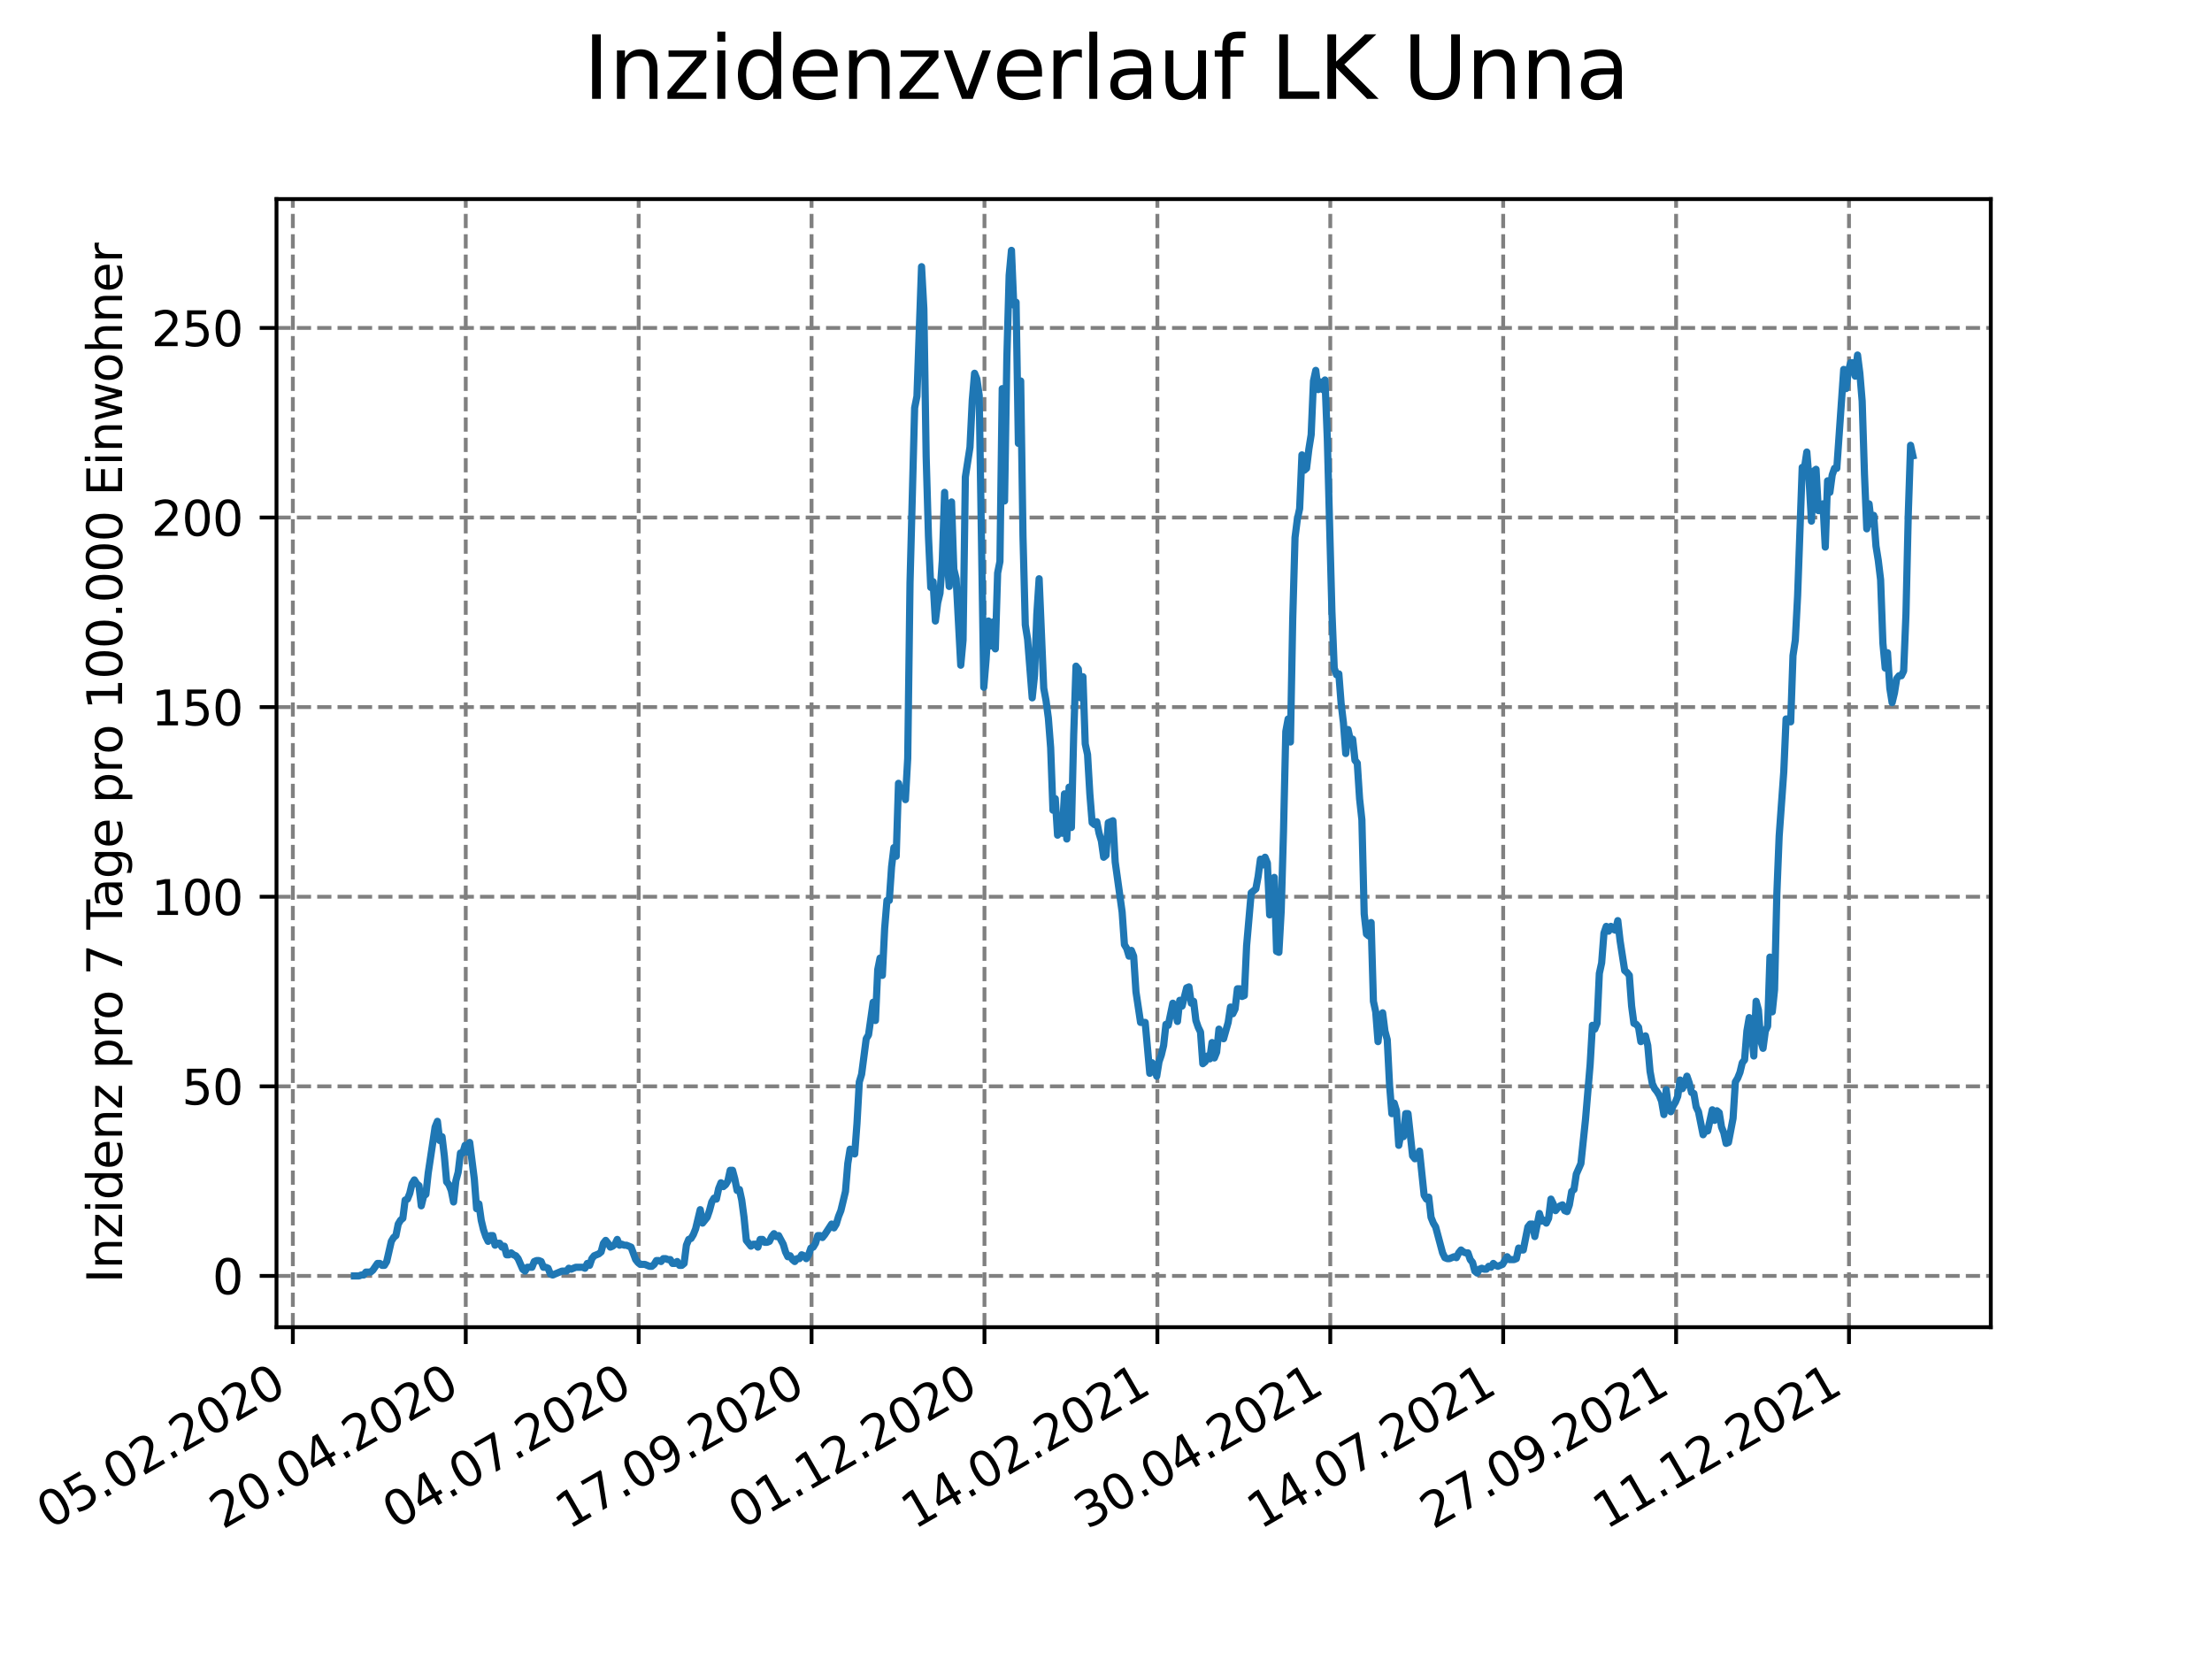 <?xml version="1.0" encoding="utf-8" standalone="no"?>
<!DOCTYPE svg PUBLIC "-//W3C//DTD SVG 1.1//EN"
  "http://www.w3.org/Graphics/SVG/1.1/DTD/svg11.dtd">
<svg xmlns:xlink="http://www.w3.org/1999/xlink" width="460.8pt" height="345.6pt" viewBox="0 0 460.8 345.6" xmlns="http://www.w3.org/2000/svg" version="1.1">
 <defs>
  <style type="text/css">*{stroke-linejoin: round; stroke-linecap: butt}</style>
 </defs>
 <g id="figure_1">
  <g id="patch_1">
   <path d="M 0 345.6 
L 460.8 345.6 
L 460.8 0 
L 0 0 
z
" style="fill: #ffffff"/>
  </g>
  <g id="axes_1">
   <g id="patch_2">
    <path d="M 57.6 276.48 
L 414.72 276.48 
L 414.72 41.472 
L 57.6 41.472 
z
" style="fill: #ffffff"/>
   </g>
   <g id="matplotlib.axis_1">
    <g id="xtick_1">
     <g id="line2d_1">
      <path d="M 61.006 276.48 
L 61.006 41.472 
" clip-path="url(#pbc656ccc4b)" style="fill: none; stroke-dasharray: 2.96,1.28; stroke-dashoffset: 0; stroke: #808080; stroke-width: 0.8"/>
     </g>
     <g id="line2d_2">
      <defs>
       <path id="mdaf17607c7" d="M 0 0 
L 0 3.5 
" style="stroke: #000000; stroke-width: 0.8"/>
      </defs>
      <g>
       <use xlink:href="#mdaf17607c7" x="61.006" y="276.48" style="stroke: #000000; stroke-width: 0.8"/>
      </g>
     </g>
     <g id="text_1">
      <!-- 05.02.2020 -->
      <g transform="translate(10.381 318.689)rotate(-30)scale(0.1 -0.1)">
       <defs>
        <path id="DejaVuSans-30" d="M 2034 4250 
Q 1547 4250 1301 3770 
Q 1056 3291 1056 2328 
Q 1056 1369 1301 889 
Q 1547 409 2034 409 
Q 2525 409 2770 889 
Q 3016 1369 3016 2328 
Q 3016 3291 2770 3770 
Q 2525 4250 2034 4250 
z
M 2034 4750 
Q 2819 4750 3233 4129 
Q 3647 3509 3647 2328 
Q 3647 1150 3233 529 
Q 2819 -91 2034 -91 
Q 1250 -91 836 529 
Q 422 1150 422 2328 
Q 422 3509 836 4129 
Q 1250 4750 2034 4750 
z
" transform="scale(0.016)"/>
        <path id="DejaVuSans-35" d="M 691 4666 
L 3169 4666 
L 3169 4134 
L 1269 4134 
L 1269 2991 
Q 1406 3038 1543 3061 
Q 1681 3084 1819 3084 
Q 2600 3084 3056 2656 
Q 3513 2228 3513 1497 
Q 3513 744 3044 326 
Q 2575 -91 1722 -91 
Q 1428 -91 1123 -41 
Q 819 9 494 109 
L 494 744 
Q 775 591 1075 516 
Q 1375 441 1709 441 
Q 2250 441 2565 725 
Q 2881 1009 2881 1497 
Q 2881 1984 2565 2268 
Q 2250 2553 1709 2553 
Q 1456 2553 1204 2497 
Q 953 2441 691 2322 
L 691 4666 
z
" transform="scale(0.016)"/>
        <path id="DejaVuSans-2e" d="M 684 794 
L 1344 794 
L 1344 0 
L 684 0 
L 684 794 
z
" transform="scale(0.016)"/>
        <path id="DejaVuSans-32" d="M 1228 531 
L 3431 531 
L 3431 0 
L 469 0 
L 469 531 
Q 828 903 1448 1529 
Q 2069 2156 2228 2338 
Q 2531 2678 2651 2914 
Q 2772 3150 2772 3378 
Q 2772 3750 2511 3984 
Q 2250 4219 1831 4219 
Q 1534 4219 1204 4116 
Q 875 4013 500 3803 
L 500 4441 
Q 881 4594 1212 4672 
Q 1544 4750 1819 4750 
Q 2544 4750 2975 4387 
Q 3406 4025 3406 3419 
Q 3406 3131 3298 2873 
Q 3191 2616 2906 2266 
Q 2828 2175 2409 1742 
Q 1991 1309 1228 531 
z
" transform="scale(0.016)"/>
       </defs>
       <use xlink:href="#DejaVuSans-30"/>
       <use xlink:href="#DejaVuSans-35" x="63.623"/>
       <use xlink:href="#DejaVuSans-2e" x="127.246"/>
       <use xlink:href="#DejaVuSans-30" x="159.033"/>
       <use xlink:href="#DejaVuSans-32" x="222.656"/>
       <use xlink:href="#DejaVuSans-2e" x="286.279"/>
       <use xlink:href="#DejaVuSans-32" x="318.066"/>
       <use xlink:href="#DejaVuSans-30" x="381.689"/>
       <use xlink:href="#DejaVuSans-32" x="445.312"/>
       <use xlink:href="#DejaVuSans-30" x="508.936"/>
      </g>
     </g>
    </g>
    <g id="xtick_2">
     <g id="line2d_3">
      <path d="M 97.025 276.48 
L 97.025 41.472 
" clip-path="url(#pbc656ccc4b)" style="fill: none; stroke-dasharray: 2.96,1.28; stroke-dashoffset: 0; stroke: #808080; stroke-width: 0.8"/>
     </g>
     <g id="line2d_4">
      <g>
       <use xlink:href="#mdaf17607c7" x="97.025" y="276.48" style="stroke: #000000; stroke-width: 0.8"/>
      </g>
     </g>
     <g id="text_2">
      <!-- 20.04.2020 -->
      <g transform="translate(46.4 318.689)rotate(-30)scale(0.1 -0.1)">
       <defs>
        <path id="DejaVuSans-34" d="M 2419 4116 
L 825 1625 
L 2419 1625 
L 2419 4116 
z
M 2253 4666 
L 3047 4666 
L 3047 1625 
L 3713 1625 
L 3713 1100 
L 3047 1100 
L 3047 0 
L 2419 0 
L 2419 1100 
L 313 1100 
L 313 1709 
L 2253 4666 
z
" transform="scale(0.016)"/>
       </defs>
       <use xlink:href="#DejaVuSans-32"/>
       <use xlink:href="#DejaVuSans-30" x="63.623"/>
       <use xlink:href="#DejaVuSans-2e" x="127.246"/>
       <use xlink:href="#DejaVuSans-30" x="159.033"/>
       <use xlink:href="#DejaVuSans-34" x="222.656"/>
       <use xlink:href="#DejaVuSans-2e" x="286.279"/>
       <use xlink:href="#DejaVuSans-32" x="318.066"/>
       <use xlink:href="#DejaVuSans-30" x="381.689"/>
       <use xlink:href="#DejaVuSans-32" x="445.312"/>
       <use xlink:href="#DejaVuSans-30" x="508.936"/>
      </g>
     </g>
    </g>
    <g id="xtick_3">
     <g id="line2d_5">
      <path d="M 133.045 276.48 
L 133.045 41.472 
" clip-path="url(#pbc656ccc4b)" style="fill: none; stroke-dasharray: 2.96,1.28; stroke-dashoffset: 0; stroke: #808080; stroke-width: 0.8"/>
     </g>
     <g id="line2d_6">
      <g>
       <use xlink:href="#mdaf17607c7" x="133.045" y="276.48" style="stroke: #000000; stroke-width: 0.8"/>
      </g>
     </g>
     <g id="text_3">
      <!-- 04.07.2020 -->
      <g transform="translate(82.419 318.689)rotate(-30)scale(0.1 -0.1)">
       <defs>
        <path id="DejaVuSans-37" d="M 525 4666 
L 3525 4666 
L 3525 4397 
L 1831 0 
L 1172 0 
L 2766 4134 
L 525 4134 
L 525 4666 
z
" transform="scale(0.016)"/>
       </defs>
       <use xlink:href="#DejaVuSans-30"/>
       <use xlink:href="#DejaVuSans-34" x="63.623"/>
       <use xlink:href="#DejaVuSans-2e" x="127.246"/>
       <use xlink:href="#DejaVuSans-30" x="159.033"/>
       <use xlink:href="#DejaVuSans-37" x="222.656"/>
       <use xlink:href="#DejaVuSans-2e" x="286.279"/>
       <use xlink:href="#DejaVuSans-32" x="318.066"/>
       <use xlink:href="#DejaVuSans-30" x="381.689"/>
       <use xlink:href="#DejaVuSans-32" x="445.312"/>
       <use xlink:href="#DejaVuSans-30" x="508.936"/>
      </g>
     </g>
    </g>
    <g id="xtick_4">
     <g id="line2d_7">
      <path d="M 169.064 276.48 
L 169.064 41.472 
" clip-path="url(#pbc656ccc4b)" style="fill: none; stroke-dasharray: 2.96,1.28; stroke-dashoffset: 0; stroke: #808080; stroke-width: 0.8"/>
     </g>
     <g id="line2d_8">
      <g>
       <use xlink:href="#mdaf17607c7" x="169.064" y="276.48" style="stroke: #000000; stroke-width: 0.8"/>
      </g>
     </g>
     <g id="text_4">
      <!-- 17.09.2020 -->
      <g transform="translate(118.439 318.689)rotate(-30)scale(0.1 -0.1)">
       <defs>
        <path id="DejaVuSans-31" d="M 794 531 
L 1825 531 
L 1825 4091 
L 703 3866 
L 703 4441 
L 1819 4666 
L 2450 4666 
L 2450 531 
L 3481 531 
L 3481 0 
L 794 0 
L 794 531 
z
" transform="scale(0.016)"/>
        <path id="DejaVuSans-39" d="M 703 97 
L 703 672 
Q 941 559 1184 500 
Q 1428 441 1663 441 
Q 2288 441 2617 861 
Q 2947 1281 2994 2138 
Q 2813 1869 2534 1725 
Q 2256 1581 1919 1581 
Q 1219 1581 811 2004 
Q 403 2428 403 3163 
Q 403 3881 828 4315 
Q 1253 4750 1959 4750 
Q 2769 4750 3195 4129 
Q 3622 3509 3622 2328 
Q 3622 1225 3098 567 
Q 2575 -91 1691 -91 
Q 1453 -91 1209 -44 
Q 966 3 703 97 
z
M 1959 2075 
Q 2384 2075 2632 2365 
Q 2881 2656 2881 3163 
Q 2881 3666 2632 3958 
Q 2384 4250 1959 4250 
Q 1534 4250 1286 3958 
Q 1038 3666 1038 3163 
Q 1038 2656 1286 2365 
Q 1534 2075 1959 2075 
z
" transform="scale(0.016)"/>
       </defs>
       <use xlink:href="#DejaVuSans-31"/>
       <use xlink:href="#DejaVuSans-37" x="63.623"/>
       <use xlink:href="#DejaVuSans-2e" x="127.246"/>
       <use xlink:href="#DejaVuSans-30" x="159.033"/>
       <use xlink:href="#DejaVuSans-39" x="222.656"/>
       <use xlink:href="#DejaVuSans-2e" x="286.279"/>
       <use xlink:href="#DejaVuSans-32" x="318.066"/>
       <use xlink:href="#DejaVuSans-30" x="381.689"/>
       <use xlink:href="#DejaVuSans-32" x="445.312"/>
       <use xlink:href="#DejaVuSans-30" x="508.936"/>
      </g>
     </g>
    </g>
    <g id="xtick_5">
     <g id="line2d_9">
      <path d="M 205.083 276.48 
L 205.083 41.472 
" clip-path="url(#pbc656ccc4b)" style="fill: none; stroke-dasharray: 2.96,1.28; stroke-dashoffset: 0; stroke: #808080; stroke-width: 0.8"/>
     </g>
     <g id="line2d_10">
      <g>
       <use xlink:href="#mdaf17607c7" x="205.083" y="276.48" style="stroke: #000000; stroke-width: 0.8"/>
      </g>
     </g>
     <g id="text_5">
      <!-- 01.12.2020 -->
      <g transform="translate(154.458 318.689)rotate(-30)scale(0.1 -0.1)">
       <use xlink:href="#DejaVuSans-30"/>
       <use xlink:href="#DejaVuSans-31" x="63.623"/>
       <use xlink:href="#DejaVuSans-2e" x="127.246"/>
       <use xlink:href="#DejaVuSans-31" x="159.033"/>
       <use xlink:href="#DejaVuSans-32" x="222.656"/>
       <use xlink:href="#DejaVuSans-2e" x="286.279"/>
       <use xlink:href="#DejaVuSans-32" x="318.066"/>
       <use xlink:href="#DejaVuSans-30" x="381.689"/>
       <use xlink:href="#DejaVuSans-32" x="445.312"/>
       <use xlink:href="#DejaVuSans-30" x="508.936"/>
      </g>
     </g>
    </g>
    <g id="xtick_6">
     <g id="line2d_11">
      <path d="M 241.103 276.48 
L 241.103 41.472 
" clip-path="url(#pbc656ccc4b)" style="fill: none; stroke-dasharray: 2.96,1.28; stroke-dashoffset: 0; stroke: #808080; stroke-width: 0.8"/>
     </g>
     <g id="line2d_12">
      <g>
       <use xlink:href="#mdaf17607c7" x="241.103" y="276.48" style="stroke: #000000; stroke-width: 0.8"/>
      </g>
     </g>
     <g id="text_6">
      <!-- 14.02.2021 -->
      <g transform="translate(190.477 318.689)rotate(-30)scale(0.1 -0.1)">
       <use xlink:href="#DejaVuSans-31"/>
       <use xlink:href="#DejaVuSans-34" x="63.623"/>
       <use xlink:href="#DejaVuSans-2e" x="127.246"/>
       <use xlink:href="#DejaVuSans-30" x="159.033"/>
       <use xlink:href="#DejaVuSans-32" x="222.656"/>
       <use xlink:href="#DejaVuSans-2e" x="286.279"/>
       <use xlink:href="#DejaVuSans-32" x="318.066"/>
       <use xlink:href="#DejaVuSans-30" x="381.689"/>
       <use xlink:href="#DejaVuSans-32" x="445.312"/>
       <use xlink:href="#DejaVuSans-31" x="508.936"/>
      </g>
     </g>
    </g>
    <g id="xtick_7">
     <g id="line2d_13">
      <path d="M 277.122 276.48 
L 277.122 41.472 
" clip-path="url(#pbc656ccc4b)" style="fill: none; stroke-dasharray: 2.96,1.28; stroke-dashoffset: 0; stroke: #808080; stroke-width: 0.8"/>
     </g>
     <g id="line2d_14">
      <g>
       <use xlink:href="#mdaf17607c7" x="277.122" y="276.48" style="stroke: #000000; stroke-width: 0.8"/>
      </g>
     </g>
     <g id="text_7">
      <!-- 30.04.2021 -->
      <g transform="translate(226.497 318.689)rotate(-30)scale(0.1 -0.1)">
       <defs>
        <path id="DejaVuSans-33" d="M 2597 2516 
Q 3050 2419 3304 2112 
Q 3559 1806 3559 1356 
Q 3559 666 3084 287 
Q 2609 -91 1734 -91 
Q 1441 -91 1130 -33 
Q 819 25 488 141 
L 488 750 
Q 750 597 1062 519 
Q 1375 441 1716 441 
Q 2309 441 2620 675 
Q 2931 909 2931 1356 
Q 2931 1769 2642 2001 
Q 2353 2234 1838 2234 
L 1294 2234 
L 1294 2753 
L 1863 2753 
Q 2328 2753 2575 2939 
Q 2822 3125 2822 3475 
Q 2822 3834 2567 4026 
Q 2313 4219 1838 4219 
Q 1578 4219 1281 4162 
Q 984 4106 628 3988 
L 628 4550 
Q 988 4650 1302 4700 
Q 1616 4750 1894 4750 
Q 2613 4750 3031 4423 
Q 3450 4097 3450 3541 
Q 3450 3153 3228 2886 
Q 3006 2619 2597 2516 
z
" transform="scale(0.016)"/>
       </defs>
       <use xlink:href="#DejaVuSans-33"/>
       <use xlink:href="#DejaVuSans-30" x="63.623"/>
       <use xlink:href="#DejaVuSans-2e" x="127.246"/>
       <use xlink:href="#DejaVuSans-30" x="159.033"/>
       <use xlink:href="#DejaVuSans-34" x="222.656"/>
       <use xlink:href="#DejaVuSans-2e" x="286.279"/>
       <use xlink:href="#DejaVuSans-32" x="318.066"/>
       <use xlink:href="#DejaVuSans-30" x="381.689"/>
       <use xlink:href="#DejaVuSans-32" x="445.312"/>
       <use xlink:href="#DejaVuSans-31" x="508.936"/>
      </g>
     </g>
    </g>
    <g id="xtick_8">
     <g id="line2d_15">
      <path d="M 313.141 276.48 
L 313.141 41.472 
" clip-path="url(#pbc656ccc4b)" style="fill: none; stroke-dasharray: 2.96,1.28; stroke-dashoffset: 0; stroke: #808080; stroke-width: 0.8"/>
     </g>
     <g id="line2d_16">
      <g>
       <use xlink:href="#mdaf17607c7" x="313.141" y="276.48" style="stroke: #000000; stroke-width: 0.8"/>
      </g>
     </g>
     <g id="text_8">
      <!-- 14.07.2021 -->
      <g transform="translate(262.516 318.689)rotate(-30)scale(0.1 -0.1)">
       <use xlink:href="#DejaVuSans-31"/>
       <use xlink:href="#DejaVuSans-34" x="63.623"/>
       <use xlink:href="#DejaVuSans-2e" x="127.246"/>
       <use xlink:href="#DejaVuSans-30" x="159.033"/>
       <use xlink:href="#DejaVuSans-37" x="222.656"/>
       <use xlink:href="#DejaVuSans-2e" x="286.279"/>
       <use xlink:href="#DejaVuSans-32" x="318.066"/>
       <use xlink:href="#DejaVuSans-30" x="381.689"/>
       <use xlink:href="#DejaVuSans-32" x="445.312"/>
       <use xlink:href="#DejaVuSans-31" x="508.936"/>
      </g>
     </g>
    </g>
    <g id="xtick_9">
     <g id="line2d_17">
      <path d="M 349.161 276.48 
L 349.161 41.472 
" clip-path="url(#pbc656ccc4b)" style="fill: none; stroke-dasharray: 2.96,1.28; stroke-dashoffset: 0; stroke: #808080; stroke-width: 0.8"/>
     </g>
     <g id="line2d_18">
      <g>
       <use xlink:href="#mdaf17607c7" x="349.161" y="276.48" style="stroke: #000000; stroke-width: 0.8"/>
      </g>
     </g>
     <g id="text_9">
      <!-- 27.09.2021 -->
      <g transform="translate(298.536 318.689)rotate(-30)scale(0.1 -0.1)">
       <use xlink:href="#DejaVuSans-32"/>
       <use xlink:href="#DejaVuSans-37" x="63.623"/>
       <use xlink:href="#DejaVuSans-2e" x="127.246"/>
       <use xlink:href="#DejaVuSans-30" x="159.033"/>
       <use xlink:href="#DejaVuSans-39" x="222.656"/>
       <use xlink:href="#DejaVuSans-2e" x="286.279"/>
       <use xlink:href="#DejaVuSans-32" x="318.066"/>
       <use xlink:href="#DejaVuSans-30" x="381.689"/>
       <use xlink:href="#DejaVuSans-32" x="445.312"/>
       <use xlink:href="#DejaVuSans-31" x="508.936"/>
      </g>
     </g>
    </g>
    <g id="xtick_10">
     <g id="line2d_19">
      <path d="M 385.18 276.48 
L 385.18 41.472 
" clip-path="url(#pbc656ccc4b)" style="fill: none; stroke-dasharray: 2.96,1.28; stroke-dashoffset: 0; stroke: #808080; stroke-width: 0.8"/>
     </g>
     <g id="line2d_20">
      <g>
       <use xlink:href="#mdaf17607c7" x="385.18" y="276.48" style="stroke: #000000; stroke-width: 0.8"/>
      </g>
     </g>
     <g id="text_10">
      <!-- 11.12.2021 -->
      <g transform="translate(334.555 318.689)rotate(-30)scale(0.1 -0.1)">
       <use xlink:href="#DejaVuSans-31"/>
       <use xlink:href="#DejaVuSans-31" x="63.623"/>
       <use xlink:href="#DejaVuSans-2e" x="127.246"/>
       <use xlink:href="#DejaVuSans-31" x="159.033"/>
       <use xlink:href="#DejaVuSans-32" x="222.656"/>
       <use xlink:href="#DejaVuSans-2e" x="286.279"/>
       <use xlink:href="#DejaVuSans-32" x="318.066"/>
       <use xlink:href="#DejaVuSans-30" x="381.689"/>
       <use xlink:href="#DejaVuSans-32" x="445.312"/>
       <use xlink:href="#DejaVuSans-31" x="508.936"/>
      </g>
     </g>
    </g>
   </g>
   <g id="matplotlib.axis_2">
    <g id="ytick_1">
     <g id="line2d_21">
      <path d="M 57.6 265.798 
L 414.72 265.798 
" clip-path="url(#pbc656ccc4b)" style="fill: none; stroke-dasharray: 2.96,1.28; stroke-dashoffset: 0; stroke: #808080; stroke-width: 0.8"/>
     </g>
     <g id="line2d_22">
      <defs>
       <path id="m0ef7410c78" d="M 0 0 
L -3.5 0 
" style="stroke: #000000; stroke-width: 0.8"/>
      </defs>
      <g>
       <use xlink:href="#m0ef7410c78" x="57.6" y="265.798" style="stroke: #000000; stroke-width: 0.8"/>
      </g>
     </g>
     <g id="text_11">
      <!-- 0 -->
      <g transform="translate(44.237 269.597)scale(0.1 -0.1)">
       <use xlink:href="#DejaVuSans-30"/>
      </g>
     </g>
    </g>
    <g id="ytick_2">
     <g id="line2d_23">
      <path d="M 57.6 226.301 
L 414.72 226.301 
" clip-path="url(#pbc656ccc4b)" style="fill: none; stroke-dasharray: 2.96,1.28; stroke-dashoffset: 0; stroke: #808080; stroke-width: 0.8"/>
     </g>
     <g id="line2d_24">
      <g>
       <use xlink:href="#m0ef7410c78" x="57.6" y="226.301" style="stroke: #000000; stroke-width: 0.8"/>
      </g>
     </g>
     <g id="text_12">
      <!-- 50 -->
      <g transform="translate(37.875 230.1)scale(0.1 -0.1)">
       <use xlink:href="#DejaVuSans-35"/>
       <use xlink:href="#DejaVuSans-30" x="63.623"/>
      </g>
     </g>
    </g>
    <g id="ytick_3">
     <g id="line2d_25">
      <path d="M 57.6 186.803 
L 414.72 186.803 
" clip-path="url(#pbc656ccc4b)" style="fill: none; stroke-dasharray: 2.96,1.28; stroke-dashoffset: 0; stroke: #808080; stroke-width: 0.8"/>
     </g>
     <g id="line2d_26">
      <g>
       <use xlink:href="#m0ef7410c78" x="57.6" y="186.803" style="stroke: #000000; stroke-width: 0.8"/>
      </g>
     </g>
     <g id="text_13">
      <!-- 100 -->
      <g transform="translate(31.512 190.603)scale(0.1 -0.1)">
       <use xlink:href="#DejaVuSans-31"/>
       <use xlink:href="#DejaVuSans-30" x="63.623"/>
       <use xlink:href="#DejaVuSans-30" x="127.246"/>
      </g>
     </g>
    </g>
    <g id="ytick_4">
     <g id="line2d_27">
      <path d="M 57.6 147.306 
L 414.72 147.306 
" clip-path="url(#pbc656ccc4b)" style="fill: none; stroke-dasharray: 2.96,1.28; stroke-dashoffset: 0; stroke: #808080; stroke-width: 0.8"/>
     </g>
     <g id="line2d_28">
      <g>
       <use xlink:href="#m0ef7410c78" x="57.6" y="147.306" style="stroke: #000000; stroke-width: 0.8"/>
      </g>
     </g>
     <g id="text_14">
      <!-- 150 -->
      <g transform="translate(31.512 151.106)scale(0.1 -0.1)">
       <use xlink:href="#DejaVuSans-31"/>
       <use xlink:href="#DejaVuSans-35" x="63.623"/>
       <use xlink:href="#DejaVuSans-30" x="127.246"/>
      </g>
     </g>
    </g>
    <g id="ytick_5">
     <g id="line2d_29">
      <path d="M 57.6 107.809 
L 414.72 107.809 
" clip-path="url(#pbc656ccc4b)" style="fill: none; stroke-dasharray: 2.96,1.28; stroke-dashoffset: 0; stroke: #808080; stroke-width: 0.8"/>
     </g>
     <g id="line2d_30">
      <g>
       <use xlink:href="#m0ef7410c78" x="57.6" y="107.809" style="stroke: #000000; stroke-width: 0.8"/>
      </g>
     </g>
     <g id="text_15">
      <!-- 200 -->
      <g transform="translate(31.512 111.608)scale(0.1 -0.1)">
       <use xlink:href="#DejaVuSans-32"/>
       <use xlink:href="#DejaVuSans-30" x="63.623"/>
       <use xlink:href="#DejaVuSans-30" x="127.246"/>
      </g>
     </g>
    </g>
    <g id="ytick_6">
     <g id="line2d_31">
      <path d="M 57.6 68.312 
L 414.72 68.312 
" clip-path="url(#pbc656ccc4b)" style="fill: none; stroke-dasharray: 2.96,1.28; stroke-dashoffset: 0; stroke: #808080; stroke-width: 0.8"/>
     </g>
     <g id="line2d_32">
      <g>
       <use xlink:href="#m0ef7410c78" x="57.6" y="68.312" style="stroke: #000000; stroke-width: 0.8"/>
      </g>
     </g>
     <g id="text_16">
      <!-- 250 -->
      <g transform="translate(31.512 72.111)scale(0.1 -0.1)">
       <use xlink:href="#DejaVuSans-32"/>
       <use xlink:href="#DejaVuSans-35" x="63.623"/>
       <use xlink:href="#DejaVuSans-30" x="127.246"/>
      </g>
     </g>
    </g>
    <g id="text_17">
     <!-- Inzidenz pro 7 Tage pro 100.000 Einwohner -->
     <g transform="translate(25.433 267.301)rotate(-90)scale(0.1 -0.1)">
      <defs>
       <path id="DejaVuSans-49" d="M 628 4666 
L 1259 4666 
L 1259 0 
L 628 0 
L 628 4666 
z
" transform="scale(0.016)"/>
       <path id="DejaVuSans-6e" d="M 3513 2113 
L 3513 0 
L 2938 0 
L 2938 2094 
Q 2938 2591 2744 2837 
Q 2550 3084 2163 3084 
Q 1697 3084 1428 2787 
Q 1159 2491 1159 1978 
L 1159 0 
L 581 0 
L 581 3500 
L 1159 3500 
L 1159 2956 
Q 1366 3272 1645 3428 
Q 1925 3584 2291 3584 
Q 2894 3584 3203 3211 
Q 3513 2838 3513 2113 
z
" transform="scale(0.016)"/>
       <path id="DejaVuSans-7a" d="M 353 3500 
L 3084 3500 
L 3084 2975 
L 922 459 
L 3084 459 
L 3084 0 
L 275 0 
L 275 525 
L 2438 3041 
L 353 3041 
L 353 3500 
z
" transform="scale(0.016)"/>
       <path id="DejaVuSans-69" d="M 603 3500 
L 1178 3500 
L 1178 0 
L 603 0 
L 603 3500 
z
M 603 4863 
L 1178 4863 
L 1178 4134 
L 603 4134 
L 603 4863 
z
" transform="scale(0.016)"/>
       <path id="DejaVuSans-64" d="M 2906 2969 
L 2906 4863 
L 3481 4863 
L 3481 0 
L 2906 0 
L 2906 525 
Q 2725 213 2448 61 
Q 2172 -91 1784 -91 
Q 1150 -91 751 415 
Q 353 922 353 1747 
Q 353 2572 751 3078 
Q 1150 3584 1784 3584 
Q 2172 3584 2448 3432 
Q 2725 3281 2906 2969 
z
M 947 1747 
Q 947 1113 1208 752 
Q 1469 391 1925 391 
Q 2381 391 2643 752 
Q 2906 1113 2906 1747 
Q 2906 2381 2643 2742 
Q 2381 3103 1925 3103 
Q 1469 3103 1208 2742 
Q 947 2381 947 1747 
z
" transform="scale(0.016)"/>
       <path id="DejaVuSans-65" d="M 3597 1894 
L 3597 1613 
L 953 1613 
Q 991 1019 1311 708 
Q 1631 397 2203 397 
Q 2534 397 2845 478 
Q 3156 559 3463 722 
L 3463 178 
Q 3153 47 2828 -22 
Q 2503 -91 2169 -91 
Q 1331 -91 842 396 
Q 353 884 353 1716 
Q 353 2575 817 3079 
Q 1281 3584 2069 3584 
Q 2775 3584 3186 3129 
Q 3597 2675 3597 1894 
z
M 3022 2063 
Q 3016 2534 2758 2815 
Q 2500 3097 2075 3097 
Q 1594 3097 1305 2825 
Q 1016 2553 972 2059 
L 3022 2063 
z
" transform="scale(0.016)"/>
       <path id="DejaVuSans-20" transform="scale(0.016)"/>
       <path id="DejaVuSans-70" d="M 1159 525 
L 1159 -1331 
L 581 -1331 
L 581 3500 
L 1159 3500 
L 1159 2969 
Q 1341 3281 1617 3432 
Q 1894 3584 2278 3584 
Q 2916 3584 3314 3078 
Q 3713 2572 3713 1747 
Q 3713 922 3314 415 
Q 2916 -91 2278 -91 
Q 1894 -91 1617 61 
Q 1341 213 1159 525 
z
M 3116 1747 
Q 3116 2381 2855 2742 
Q 2594 3103 2138 3103 
Q 1681 3103 1420 2742 
Q 1159 2381 1159 1747 
Q 1159 1113 1420 752 
Q 1681 391 2138 391 
Q 2594 391 2855 752 
Q 3116 1113 3116 1747 
z
" transform="scale(0.016)"/>
       <path id="DejaVuSans-72" d="M 2631 2963 
Q 2534 3019 2420 3045 
Q 2306 3072 2169 3072 
Q 1681 3072 1420 2755 
Q 1159 2438 1159 1844 
L 1159 0 
L 581 0 
L 581 3500 
L 1159 3500 
L 1159 2956 
Q 1341 3275 1631 3429 
Q 1922 3584 2338 3584 
Q 2397 3584 2469 3576 
Q 2541 3569 2628 3553 
L 2631 2963 
z
" transform="scale(0.016)"/>
       <path id="DejaVuSans-6f" d="M 1959 3097 
Q 1497 3097 1228 2736 
Q 959 2375 959 1747 
Q 959 1119 1226 758 
Q 1494 397 1959 397 
Q 2419 397 2687 759 
Q 2956 1122 2956 1747 
Q 2956 2369 2687 2733 
Q 2419 3097 1959 3097 
z
M 1959 3584 
Q 2709 3584 3137 3096 
Q 3566 2609 3566 1747 
Q 3566 888 3137 398 
Q 2709 -91 1959 -91 
Q 1206 -91 779 398 
Q 353 888 353 1747 
Q 353 2609 779 3096 
Q 1206 3584 1959 3584 
z
" transform="scale(0.016)"/>
       <path id="DejaVuSans-54" d="M -19 4666 
L 3928 4666 
L 3928 4134 
L 2272 4134 
L 2272 0 
L 1638 0 
L 1638 4134 
L -19 4134 
L -19 4666 
z
" transform="scale(0.016)"/>
       <path id="DejaVuSans-61" d="M 2194 1759 
Q 1497 1759 1228 1600 
Q 959 1441 959 1056 
Q 959 750 1161 570 
Q 1363 391 1709 391 
Q 2188 391 2477 730 
Q 2766 1069 2766 1631 
L 2766 1759 
L 2194 1759 
z
M 3341 1997 
L 3341 0 
L 2766 0 
L 2766 531 
Q 2569 213 2275 61 
Q 1981 -91 1556 -91 
Q 1019 -91 701 211 
Q 384 513 384 1019 
Q 384 1609 779 1909 
Q 1175 2209 1959 2209 
L 2766 2209 
L 2766 2266 
Q 2766 2663 2505 2880 
Q 2244 3097 1772 3097 
Q 1472 3097 1187 3025 
Q 903 2953 641 2809 
L 641 3341 
Q 956 3463 1253 3523 
Q 1550 3584 1831 3584 
Q 2591 3584 2966 3190 
Q 3341 2797 3341 1997 
z
" transform="scale(0.016)"/>
       <path id="DejaVuSans-67" d="M 2906 1791 
Q 2906 2416 2648 2759 
Q 2391 3103 1925 3103 
Q 1463 3103 1205 2759 
Q 947 2416 947 1791 
Q 947 1169 1205 825 
Q 1463 481 1925 481 
Q 2391 481 2648 825 
Q 2906 1169 2906 1791 
z
M 3481 434 
Q 3481 -459 3084 -895 
Q 2688 -1331 1869 -1331 
Q 1566 -1331 1297 -1286 
Q 1028 -1241 775 -1147 
L 775 -588 
Q 1028 -725 1275 -790 
Q 1522 -856 1778 -856 
Q 2344 -856 2625 -561 
Q 2906 -266 2906 331 
L 2906 616 
Q 2728 306 2450 153 
Q 2172 0 1784 0 
Q 1141 0 747 490 
Q 353 981 353 1791 
Q 353 2603 747 3093 
Q 1141 3584 1784 3584 
Q 2172 3584 2450 3431 
Q 2728 3278 2906 2969 
L 2906 3500 
L 3481 3500 
L 3481 434 
z
" transform="scale(0.016)"/>
       <path id="DejaVuSans-45" d="M 628 4666 
L 3578 4666 
L 3578 4134 
L 1259 4134 
L 1259 2753 
L 3481 2753 
L 3481 2222 
L 1259 2222 
L 1259 531 
L 3634 531 
L 3634 0 
L 628 0 
L 628 4666 
z
" transform="scale(0.016)"/>
       <path id="DejaVuSans-77" d="M 269 3500 
L 844 3500 
L 1563 769 
L 2278 3500 
L 2956 3500 
L 3675 769 
L 4391 3500 
L 4966 3500 
L 4050 0 
L 3372 0 
L 2619 2869 
L 1863 0 
L 1184 0 
L 269 3500 
z
" transform="scale(0.016)"/>
       <path id="DejaVuSans-68" d="M 3513 2113 
L 3513 0 
L 2938 0 
L 2938 2094 
Q 2938 2591 2744 2837 
Q 2550 3084 2163 3084 
Q 1697 3084 1428 2787 
Q 1159 2491 1159 1978 
L 1159 0 
L 581 0 
L 581 4863 
L 1159 4863 
L 1159 2956 
Q 1366 3272 1645 3428 
Q 1925 3584 2291 3584 
Q 2894 3584 3203 3211 
Q 3513 2838 3513 2113 
z
" transform="scale(0.016)"/>
      </defs>
      <use xlink:href="#DejaVuSans-49"/>
      <use xlink:href="#DejaVuSans-6e" x="29.492"/>
      <use xlink:href="#DejaVuSans-7a" x="92.871"/>
      <use xlink:href="#DejaVuSans-69" x="145.361"/>
      <use xlink:href="#DejaVuSans-64" x="173.145"/>
      <use xlink:href="#DejaVuSans-65" x="236.621"/>
      <use xlink:href="#DejaVuSans-6e" x="298.145"/>
      <use xlink:href="#DejaVuSans-7a" x="361.523"/>
      <use xlink:href="#DejaVuSans-20" x="414.014"/>
      <use xlink:href="#DejaVuSans-70" x="445.801"/>
      <use xlink:href="#DejaVuSans-72" x="509.277"/>
      <use xlink:href="#DejaVuSans-6f" x="548.141"/>
      <use xlink:href="#DejaVuSans-20" x="609.322"/>
      <use xlink:href="#DejaVuSans-37" x="641.109"/>
      <use xlink:href="#DejaVuSans-20" x="704.732"/>
      <use xlink:href="#DejaVuSans-54" x="736.52"/>
      <use xlink:href="#DejaVuSans-61" x="781.104"/>
      <use xlink:href="#DejaVuSans-67" x="842.383"/>
      <use xlink:href="#DejaVuSans-65" x="905.859"/>
      <use xlink:href="#DejaVuSans-20" x="967.383"/>
      <use xlink:href="#DejaVuSans-70" x="999.17"/>
      <use xlink:href="#DejaVuSans-72" x="1062.646"/>
      <use xlink:href="#DejaVuSans-6f" x="1101.51"/>
      <use xlink:href="#DejaVuSans-20" x="1162.691"/>
      <use xlink:href="#DejaVuSans-31" x="1194.479"/>
      <use xlink:href="#DejaVuSans-30" x="1258.102"/>
      <use xlink:href="#DejaVuSans-30" x="1321.725"/>
      <use xlink:href="#DejaVuSans-2e" x="1385.348"/>
      <use xlink:href="#DejaVuSans-30" x="1417.135"/>
      <use xlink:href="#DejaVuSans-30" x="1480.758"/>
      <use xlink:href="#DejaVuSans-30" x="1544.381"/>
      <use xlink:href="#DejaVuSans-20" x="1608.004"/>
      <use xlink:href="#DejaVuSans-45" x="1639.791"/>
      <use xlink:href="#DejaVuSans-69" x="1702.975"/>
      <use xlink:href="#DejaVuSans-6e" x="1730.758"/>
      <use xlink:href="#DejaVuSans-77" x="1794.137"/>
      <use xlink:href="#DejaVuSans-6f" x="1875.924"/>
      <use xlink:href="#DejaVuSans-68" x="1937.105"/>
      <use xlink:href="#DejaVuSans-6e" x="2000.484"/>
      <use xlink:href="#DejaVuSans-65" x="2063.863"/>
      <use xlink:href="#DejaVuSans-72" x="2125.387"/>
     </g>
    </g>
   </g>
   <g id="line2d_33">
    <path d="M 73.833 265.798 
L 74.793 265.798 
L 75.274 265.598 
L 75.754 265.598 
L 76.234 264.998 
L 77.195 264.998 
L 77.675 264.598 
L 78.635 263.197 
L 79.116 263.197 
L 79.596 263.597 
L 80.076 263.597 
L 80.556 262.797 
L 81.517 258.596 
L 81.997 257.796 
L 82.477 257.396 
L 82.958 254.996 
L 83.438 254.195 
L 83.918 253.795 
L 84.398 249.995 
L 84.879 249.795 
L 85.359 248.594 
L 85.839 246.594 
L 86.319 245.794 
L 86.8 246.594 
L 87.28 246.994 
L 87.76 251.195 
L 88.24 249.194 
L 88.721 248.794 
L 89.201 244.393 
L 90.642 234.791 
L 91.122 233.591 
L 91.602 237.592 
L 92.083 236.792 
L 92.563 240.793 
L 93.043 246.194 
L 93.523 246.794 
L 94.004 247.994 
L 94.484 250.395 
L 94.964 245.994 
L 95.444 244.193 
L 95.925 240.193 
L 96.405 240.193 
L 96.885 238.592 
L 97.365 239.993 
L 97.846 237.992 
L 98.806 245.594 
L 99.286 251.795 
L 99.767 250.795 
L 100.247 254.195 
L 100.727 256.196 
L 101.207 257.596 
L 101.688 258.596 
L 102.168 257.396 
L 102.648 257.396 
L 103.128 259.397 
L 103.609 258.996 
L 104.089 258.996 
L 104.569 259.797 
L 105.05 259.597 
L 105.53 261.397 
L 106.01 261.397 
L 106.49 260.997 
L 106.971 261.397 
L 107.451 261.597 
L 107.931 262.197 
L 108.892 264.398 
L 109.372 264.798 
L 109.852 263.997 
L 110.813 263.997 
L 111.293 262.797 
L 111.773 262.597 
L 112.253 262.597 
L 112.734 262.797 
L 113.214 263.997 
L 113.694 263.997 
L 114.174 264.197 
L 114.655 265.398 
L 115.135 265.598 
L 117.056 264.798 
L 118.016 264.798 
L 118.497 264.197 
L 118.977 264.398 
L 119.938 263.997 
L 121.378 263.997 
L 121.859 264.197 
L 122.339 263.197 
L 122.819 263.597 
L 123.299 262.197 
L 123.78 261.597 
L 124.74 261.197 
L 125.22 260.797 
L 125.701 258.996 
L 126.181 258.396 
L 126.661 258.996 
L 127.141 259.797 
L 127.622 259.597 
L 128.102 259.196 
L 128.582 258.196 
L 129.062 259.397 
L 129.543 259.196 
L 130.023 259.397 
L 130.503 259.397 
L 131.464 259.797 
L 132.424 262.397 
L 132.904 262.997 
L 133.385 263.397 
L 134.345 263.397 
L 135.306 263.797 
L 135.786 263.797 
L 136.266 263.397 
L 136.747 262.597 
L 137.227 262.597 
L 137.707 262.797 
L 138.187 262.197 
L 138.668 262.197 
L 139.148 262.397 
L 139.628 262.397 
L 140.108 263.197 
L 140.589 263.197 
L 141.069 262.797 
L 141.549 263.597 
L 142.029 263.597 
L 142.51 263.197 
L 142.99 259.397 
L 143.47 258.196 
L 143.95 257.996 
L 144.431 257.196 
L 144.911 255.996 
L 145.871 251.995 
L 146.352 254.796 
L 147.312 253.595 
L 147.792 252.195 
L 148.273 250.395 
L 148.753 249.595 
L 149.233 249.795 
L 149.714 247.594 
L 150.194 246.394 
L 150.674 247.194 
L 151.154 246.794 
L 151.635 245.994 
L 152.115 243.793 
L 152.595 243.793 
L 153.075 245.594 
L 153.556 247.994 
L 154.036 247.794 
L 154.516 249.995 
L 154.996 253.595 
L 155.477 258.396 
L 156.437 259.597 
L 156.917 259.196 
L 157.398 259.196 
L 157.878 259.797 
L 158.358 258.196 
L 158.838 258.196 
L 159.319 258.796 
L 159.799 258.796 
L 160.279 258.596 
L 160.759 257.596 
L 161.24 256.996 
L 161.72 257.596 
L 162.2 257.396 
L 163.161 259.196 
L 163.641 260.797 
L 164.121 261.797 
L 164.602 261.597 
L 165.082 262.397 
L 165.562 262.797 
L 166.042 262.197 
L 166.523 262.197 
L 167.003 261.397 
L 167.483 261.597 
L 167.963 262.197 
L 168.444 261.397 
L 168.924 259.997 
L 169.404 259.797 
L 169.884 258.996 
L 170.365 257.396 
L 170.845 257.396 
L 171.325 257.796 
L 171.805 257.196 
L 173.246 254.996 
L 173.726 255.796 
L 174.207 254.996 
L 174.687 253.395 
L 175.167 252.195 
L 176.128 248.194 
L 176.608 242.393 
L 177.088 239.392 
L 177.568 239.793 
L 178.049 240.393 
L 178.529 233.991 
L 179.009 225.39 
L 179.49 223.789 
L 180.45 216.388 
L 180.93 215.588 
L 181.891 208.786 
L 182.371 212.587 
L 182.851 201.985 
L 183.332 199.584 
L 183.812 203.185 
L 184.292 193.383 
L 184.772 187.582 
L 185.253 187.582 
L 185.733 180.58 
L 186.213 176.58 
L 186.693 178.38 
L 187.174 163.177 
L 187.654 165.177 
L 188.134 164.377 
L 188.614 166.578 
L 189.095 157.976 
L 189.575 121.368 
L 190.535 84.961 
L 191.016 82.56 
L 191.976 55.555 
L 192.457 64.357 
L 192.937 95.163 
L 193.417 111.766 
L 193.897 122.369 
L 194.378 121.168 
L 194.858 129.37 
L 195.338 125.569 
L 195.818 123.569 
L 196.299 116.767 
L 196.779 102.564 
L 197.259 115.767 
L 197.739 122.168 
L 198.22 104.565 
L 198.7 118.568 
L 199.18 120.568 
L 200.141 138.572 
L 200.621 133.371 
L 201.101 99.364 
L 202.062 93.163 
L 202.542 83.361 
L 203.022 77.759 
L 203.502 78.96 
L 203.983 82.36 
L 204.943 143.173 
L 205.423 137.372 
L 205.904 129.37 
L 206.384 134.571 
L 206.864 129.57 
L 207.345 135.171 
L 207.825 119.368 
L 208.305 116.967 
L 208.785 80.96 
L 209.266 104.365 
L 209.746 74.559 
L 210.226 57.355 
L 210.706 52.154 
L 211.187 63.557 
L 211.667 62.956 
L 212.147 92.362 
L 212.627 79.36 
L 213.108 111.766 
L 213.588 130.17 
L 214.068 133.171 
L 215.029 145.373 
L 215.509 140.772 
L 215.989 127.97 
L 216.469 120.568 
L 217.43 143.373 
L 217.91 145.973 
L 218.39 149.574 
L 218.871 155.775 
L 219.351 168.778 
L 219.831 166.378 
L 220.311 173.979 
L 220.792 172.179 
L 221.272 173.579 
L 221.752 165.377 
L 222.233 174.779 
L 222.713 163.977 
L 223.193 172.379 
L 223.673 152.975 
L 224.154 138.772 
L 224.634 139.372 
L 225.114 145.373 
L 225.594 140.972 
L 226.075 154.975 
L 226.555 157.176 
L 227.035 165.377 
L 227.515 171.379 
L 227.996 171.779 
L 228.476 171.178 
L 228.956 173.579 
L 229.436 175.179 
L 229.917 178.58 
L 230.397 178.18 
L 230.877 171.379 
L 231.838 170.978 
L 232.318 179.58 
L 233.759 189.982 
L 234.239 196.784 
L 234.719 197.584 
L 235.199 199.184 
L 235.68 197.984 
L 236.16 199.184 
L 236.64 206.586 
L 237.601 212.987 
L 238.561 212.987 
L 239.522 223.589 
L 240.002 221.389 
L 240.482 221.989 
L 240.963 224.189 
L 241.443 221.189 
L 241.923 219.788 
L 242.403 217.788 
L 242.884 213.387 
L 243.364 213.587 
L 244.324 208.986 
L 244.805 209.986 
L 245.285 212.787 
L 245.765 208.386 
L 246.245 209.586 
L 247.206 205.786 
L 247.686 205.586 
L 248.166 208.986 
L 248.647 208.586 
L 249.127 212.587 
L 249.607 213.987 
L 250.087 214.987 
L 250.568 221.589 
L 251.048 221.189 
L 251.528 219.988 
L 252.009 220.589 
L 252.489 217.188 
L 252.969 220.389 
L 253.449 219.188 
L 253.93 214.387 
L 254.41 215.988 
L 254.89 216.388 
L 255.851 212.987 
L 256.331 209.786 
L 256.811 211.187 
L 257.291 210.186 
L 257.772 205.986 
L 258.252 205.986 
L 258.732 207.586 
L 259.212 207.386 
L 259.693 196.984 
L 260.653 185.982 
L 261.614 185.181 
L 262.094 182.581 
L 262.574 178.98 
L 263.054 180.18 
L 263.535 178.58 
L 264.015 179.78 
L 264.495 190.582 
L 264.975 188.982 
L 265.456 182.781 
L 265.936 198.184 
L 266.416 198.384 
L 266.897 189.782 
L 267.377 173.179 
L 267.857 152.375 
L 268.337 149.774 
L 268.818 154.575 
L 269.298 128.97 
L 269.778 111.966 
L 270.258 108.166 
L 270.739 105.965 
L 271.219 94.763 
L 271.699 97.964 
L 272.179 97.563 
L 272.66 93.563 
L 273.14 90.562 
L 273.62 79.36 
L 274.1 77.159 
L 274.581 81.16 
L 275.061 79.56 
L 275.541 81.16 
L 276.021 79.16 
L 276.502 91.362 
L 277.462 127.37 
L 277.942 139.172 
L 278.423 140.572 
L 278.903 140.372 
L 279.383 146.573 
L 279.863 150.574 
L 280.344 156.976 
L 280.824 151.975 
L 281.304 154.175 
L 281.785 153.975 
L 282.265 158.376 
L 282.745 158.976 
L 283.225 166.378 
L 283.706 170.778 
L 284.186 190.382 
L 284.666 194.583 
L 285.146 194.983 
L 285.627 192.183 
L 286.107 208.586 
L 286.587 210.787 
L 287.067 216.988 
L 287.548 212.387 
L 288.028 210.987 
L 288.508 214.787 
L 288.988 216.588 
L 289.469 225.99 
L 289.949 231.991 
L 290.429 229.79 
L 290.909 231.391 
L 291.39 238.592 
L 291.87 235.992 
L 292.35 236.792 
L 292.83 231.991 
L 293.311 231.991 
L 294.271 240.793 
L 294.752 241.393 
L 295.232 240.993 
L 295.712 239.793 
L 296.673 248.994 
L 297.153 249.795 
L 297.633 249.394 
L 298.113 253.595 
L 298.594 254.796 
L 299.074 255.596 
L 300.515 260.997 
L 300.995 261.997 
L 301.475 262.197 
L 301.955 262.197 
L 302.916 261.797 
L 303.396 261.997 
L 303.876 260.997 
L 304.357 260.397 
L 304.837 260.797 
L 305.317 260.997 
L 305.797 260.997 
L 306.278 262.397 
L 306.758 262.997 
L 307.238 264.798 
L 307.718 265.198 
L 308.199 264.398 
L 308.679 264.197 
L 309.159 264.398 
L 309.64 264.398 
L 310.12 263.797 
L 310.6 263.997 
L 311.08 263.197 
L 311.561 263.597 
L 312.041 263.797 
L 313.001 263.397 
L 313.962 261.797 
L 314.442 262.397 
L 315.403 262.397 
L 315.883 262.197 
L 316.363 259.997 
L 316.843 260.397 
L 317.324 260.397 
L 318.284 255.596 
L 318.764 254.996 
L 319.245 254.996 
L 319.725 257.596 
L 320.685 252.795 
L 321.166 254.395 
L 321.646 254.195 
L 322.126 254.796 
L 322.606 253.795 
L 323.087 249.795 
L 323.567 250.795 
L 324.047 252.195 
L 324.528 251.595 
L 325.008 251.195 
L 325.488 250.995 
L 325.968 252.195 
L 326.449 252.395 
L 326.929 250.995 
L 327.409 248.194 
L 327.889 247.794 
L 328.37 244.593 
L 329.33 242.393 
L 330.291 233.191 
L 331.251 221.789 
L 331.731 213.587 
L 332.212 214.387 
L 332.692 213.187 
L 333.172 202.785 
L 333.652 200.584 
L 334.133 194.383 
L 334.613 192.983 
L 335.093 193.983 
L 335.573 192.983 
L 336.054 193.583 
L 336.534 193.783 
L 337.014 191.783 
L 337.494 195.984 
L 338.455 202.185 
L 338.935 202.585 
L 339.416 203.185 
L 339.896 209.586 
L 340.376 213.187 
L 340.856 213.387 
L 341.337 213.987 
L 341.817 216.988 
L 342.297 216.188 
L 342.777 215.788 
L 343.258 217.788 
L 343.738 223.189 
L 344.218 225.79 
L 344.698 226.79 
L 345.179 227.39 
L 345.659 228.19 
L 346.139 229.39 
L 346.619 232.191 
L 347.1 226.99 
L 347.58 230.791 
L 348.06 231.591 
L 348.54 230.391 
L 349.021 229.59 
L 349.501 228.39 
L 349.981 224.989 
L 350.461 226.79 
L 350.942 225.79 
L 351.422 224.189 
L 351.902 225.59 
L 352.382 227.59 
L 352.863 227.79 
L 353.343 230.591 
L 353.823 231.591 
L 354.784 236.392 
L 355.264 235.592 
L 355.744 235.592 
L 356.705 231.191 
L 357.185 233.391 
L 357.665 231.391 
L 358.146 231.791 
L 358.626 234.791 
L 359.106 235.992 
L 359.586 238.192 
L 360.067 237.992 
L 361.027 232.991 
L 361.507 225.39 
L 361.988 224.589 
L 362.468 223.389 
L 362.948 221.389 
L 363.428 220.789 
L 363.909 214.787 
L 364.389 211.987 
L 364.869 214.787 
L 365.349 219.988 
L 365.83 208.586 
L 366.31 210.387 
L 366.79 216.788 
L 367.27 218.388 
L 367.751 214.787 
L 368.231 213.787 
L 368.711 199.384 
L 369.192 210.787 
L 369.672 206.186 
L 370.152 186.182 
L 370.632 174.179 
L 371.593 160.776 
L 372.073 149.774 
L 372.553 149.774 
L 373.034 150.374 
L 373.514 136.571 
L 373.994 133.371 
L 374.474 124.169 
L 375.435 97.363 
L 375.915 97.363 
L 376.395 94.163 
L 376.876 100.164 
L 377.356 108.566 
L 377.836 98.164 
L 378.316 97.763 
L 378.797 106.365 
L 379.277 106.365 
L 379.757 104.965 
L 380.237 113.967 
L 380.718 100.164 
L 381.198 102.564 
L 381.678 98.964 
L 382.158 97.563 
L 382.639 97.563 
L 384.08 76.959 
L 384.56 80.96 
L 385.04 77.359 
L 385.52 75.559 
L 386.001 75.559 
L 386.481 78.36 
L 386.961 73.959 
L 387.441 77.759 
L 387.922 83.561 
L 388.402 98.764 
L 388.882 110.166 
L 389.362 104.965 
L 389.843 109.166 
L 390.323 107.365 
L 390.803 113.767 
L 391.283 116.767 
L 391.764 120.768 
L 392.244 133.971 
L 392.724 139.172 
L 393.204 135.971 
L 393.685 143.373 
L 394.165 146.373 
L 394.645 144.373 
L 395.125 141.372 
L 395.606 140.772 
L 396.086 140.772 
L 396.566 139.772 
L 397.046 127.97 
L 397.527 107.165 
L 398.007 92.762 
L 398.487 94.963 
L 398.487 94.963 
" clip-path="url(#pbc656ccc4b)" style="fill: none; stroke: #1f77b4; stroke-width: 1.5; stroke-linecap: square"/>
   </g>
   <g id="patch_3">
    <path d="M 57.6 276.48 
L 57.6 41.472 
" style="fill: none; stroke: #000000; stroke-width: 0.8; stroke-linejoin: miter; stroke-linecap: square"/>
   </g>
   <g id="patch_4">
    <path d="M 414.72 276.48 
L 414.72 41.472 
" style="fill: none; stroke: #000000; stroke-width: 0.8; stroke-linejoin: miter; stroke-linecap: square"/>
   </g>
   <g id="patch_5">
    <path d="M 57.6 276.48 
L 414.72 276.48 
" style="fill: none; stroke: #000000; stroke-width: 0.8; stroke-linejoin: miter; stroke-linecap: square"/>
   </g>
   <g id="patch_6">
    <path d="M 57.6 41.472 
L 414.72 41.472 
" style="fill: none; stroke: #000000; stroke-width: 0.8; stroke-linejoin: miter; stroke-linecap: square"/>
   </g>
  </g>
  <g id="text_18">
   <!-- Inzidenzverlauf LK Unna -->
   <g transform="translate(121.539 20.589)scale(0.18 -0.18)">
    <defs>
     <path id="DejaVuSans-76" d="M 191 3500 
L 800 3500 
L 1894 563 
L 2988 3500 
L 3597 3500 
L 2284 0 
L 1503 0 
L 191 3500 
z
" transform="scale(0.016)"/>
     <path id="DejaVuSans-6c" d="M 603 4863 
L 1178 4863 
L 1178 0 
L 603 0 
L 603 4863 
z
" transform="scale(0.016)"/>
     <path id="DejaVuSans-75" d="M 544 1381 
L 544 3500 
L 1119 3500 
L 1119 1403 
Q 1119 906 1312 657 
Q 1506 409 1894 409 
Q 2359 409 2629 706 
Q 2900 1003 2900 1516 
L 2900 3500 
L 3475 3500 
L 3475 0 
L 2900 0 
L 2900 538 
Q 2691 219 2414 64 
Q 2138 -91 1772 -91 
Q 1169 -91 856 284 
Q 544 659 544 1381 
z
M 1991 3584 
L 1991 3584 
z
" transform="scale(0.016)"/>
     <path id="DejaVuSans-66" d="M 2375 4863 
L 2375 4384 
L 1825 4384 
Q 1516 4384 1395 4259 
Q 1275 4134 1275 3809 
L 1275 3500 
L 2222 3500 
L 2222 3053 
L 1275 3053 
L 1275 0 
L 697 0 
L 697 3053 
L 147 3053 
L 147 3500 
L 697 3500 
L 697 3744 
Q 697 4328 969 4595 
Q 1241 4863 1831 4863 
L 2375 4863 
z
" transform="scale(0.016)"/>
     <path id="DejaVuSans-4c" d="M 628 4666 
L 1259 4666 
L 1259 531 
L 3531 531 
L 3531 0 
L 628 0 
L 628 4666 
z
" transform="scale(0.016)"/>
     <path id="DejaVuSans-4b" d="M 628 4666 
L 1259 4666 
L 1259 2694 
L 3353 4666 
L 4166 4666 
L 1850 2491 
L 4331 0 
L 3500 0 
L 1259 2247 
L 1259 0 
L 628 0 
L 628 4666 
z
" transform="scale(0.016)"/>
     <path id="DejaVuSans-55" d="M 556 4666 
L 1191 4666 
L 1191 1831 
Q 1191 1081 1462 751 
Q 1734 422 2344 422 
Q 2950 422 3222 751 
Q 3494 1081 3494 1831 
L 3494 4666 
L 4128 4666 
L 4128 1753 
Q 4128 841 3676 375 
Q 3225 -91 2344 -91 
Q 1459 -91 1007 375 
Q 556 841 556 1753 
L 556 4666 
z
" transform="scale(0.016)"/>
    </defs>
    <use xlink:href="#DejaVuSans-49"/>
    <use xlink:href="#DejaVuSans-6e" x="29.492"/>
    <use xlink:href="#DejaVuSans-7a" x="92.871"/>
    <use xlink:href="#DejaVuSans-69" x="145.361"/>
    <use xlink:href="#DejaVuSans-64" x="173.145"/>
    <use xlink:href="#DejaVuSans-65" x="236.621"/>
    <use xlink:href="#DejaVuSans-6e" x="298.145"/>
    <use xlink:href="#DejaVuSans-7a" x="361.523"/>
    <use xlink:href="#DejaVuSans-76" x="414.014"/>
    <use xlink:href="#DejaVuSans-65" x="473.193"/>
    <use xlink:href="#DejaVuSans-72" x="534.717"/>
    <use xlink:href="#DejaVuSans-6c" x="575.83"/>
    <use xlink:href="#DejaVuSans-61" x="603.613"/>
    <use xlink:href="#DejaVuSans-75" x="664.893"/>
    <use xlink:href="#DejaVuSans-66" x="728.271"/>
    <use xlink:href="#DejaVuSans-20" x="763.477"/>
    <use xlink:href="#DejaVuSans-4c" x="795.264"/>
    <use xlink:href="#DejaVuSans-4b" x="850.977"/>
    <use xlink:href="#DejaVuSans-20" x="916.553"/>
    <use xlink:href="#DejaVuSans-55" x="948.34"/>
    <use xlink:href="#DejaVuSans-6e" x="1021.533"/>
    <use xlink:href="#DejaVuSans-6e" x="1084.912"/>
    <use xlink:href="#DejaVuSans-61" x="1148.291"/>
   </g>
  </g>
 </g>
 <defs>
  <clipPath id="pbc656ccc4b">
   <rect x="57.6" y="41.472" width="357.12" height="235.008"/>
  </clipPath>
 </defs>
</svg>
